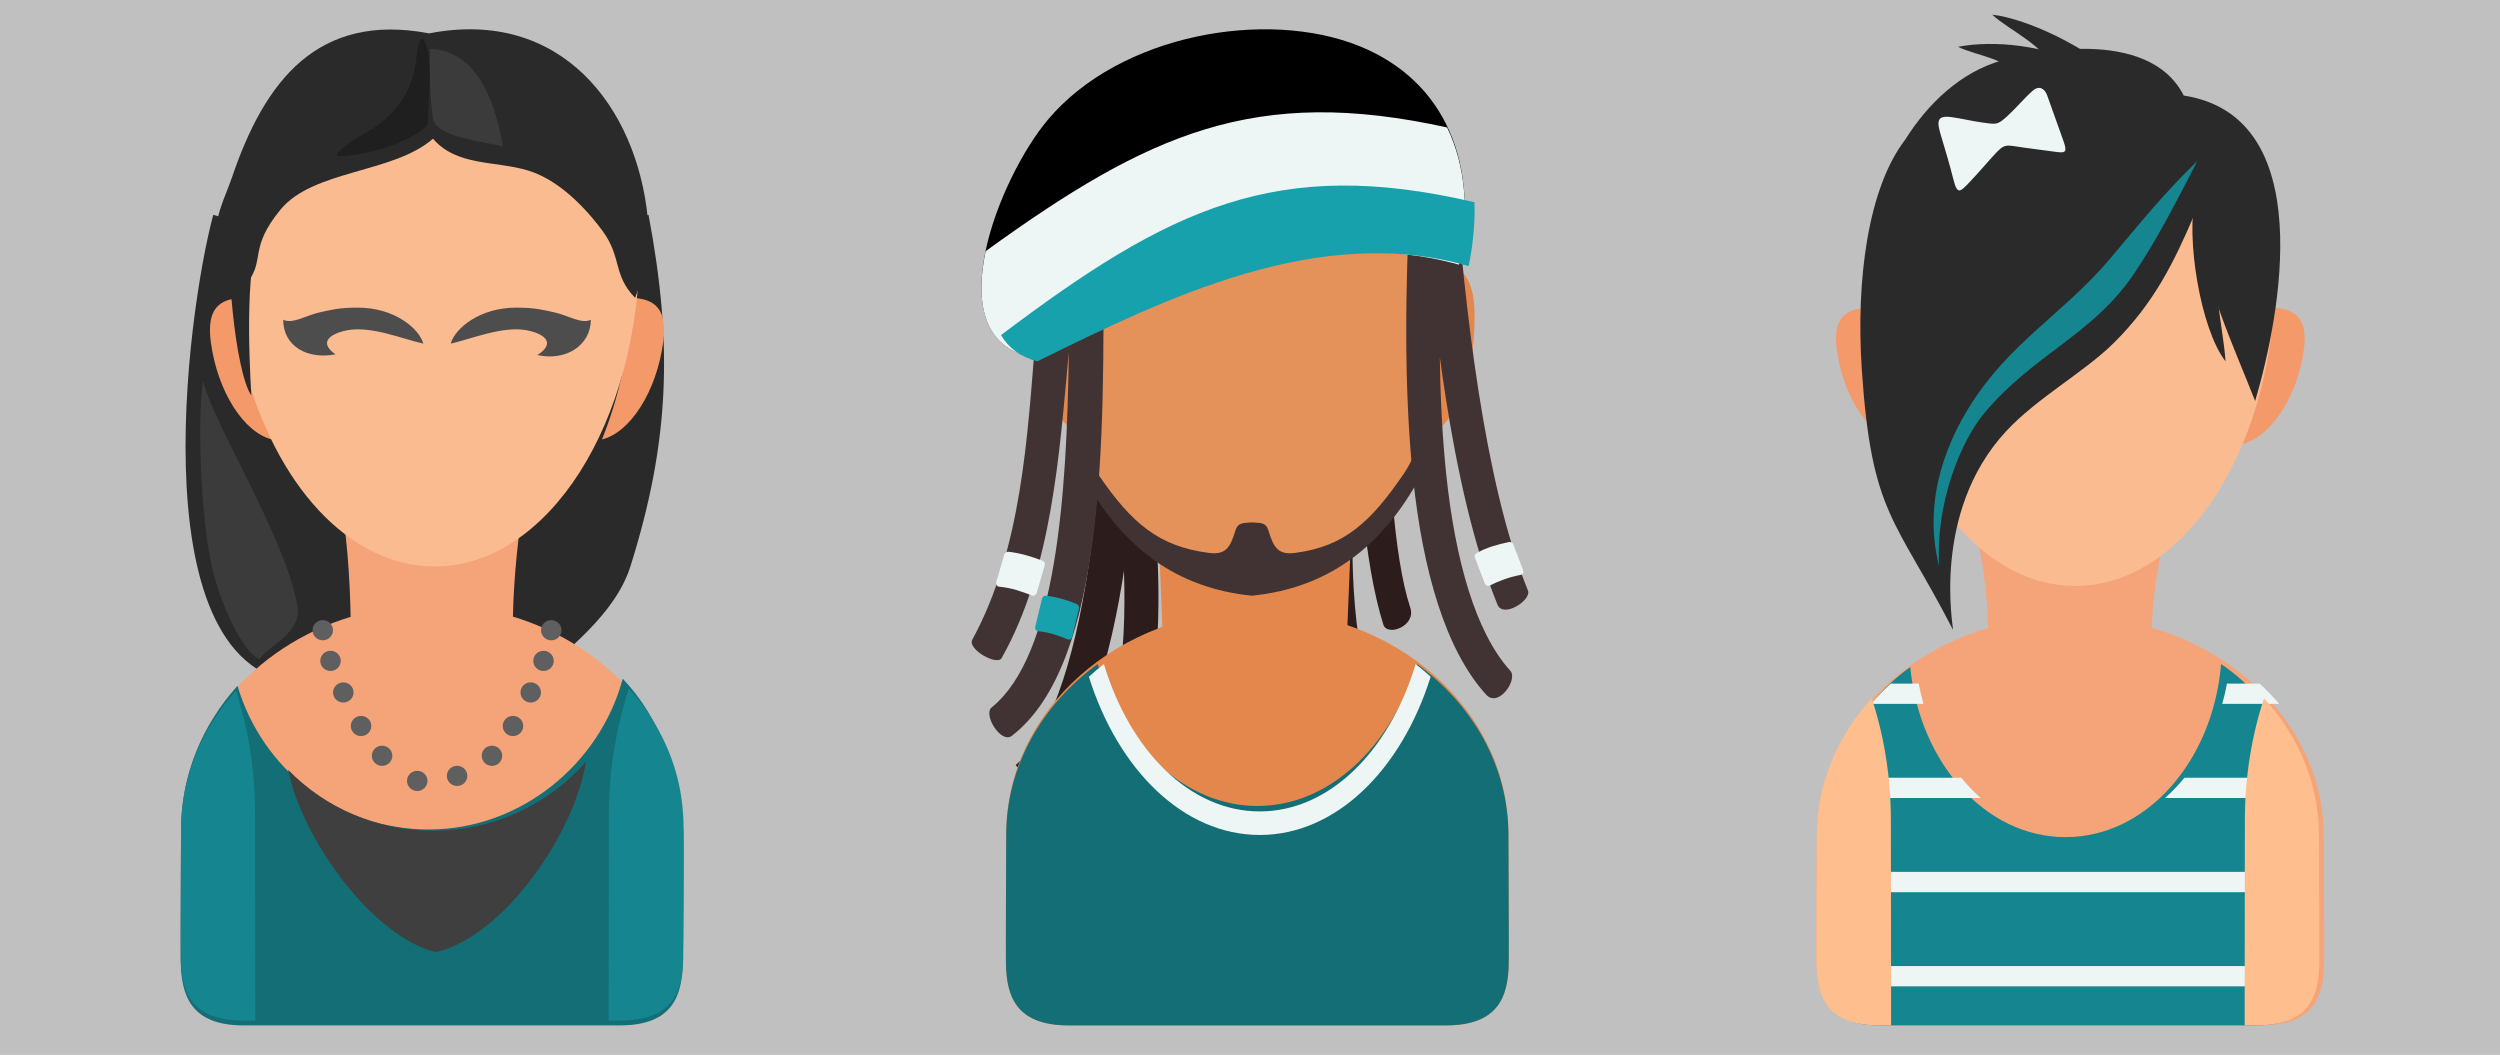<?xml version="1.0" encoding="UTF-8"?>
<svg width="512px" height="216px" viewBox="0 0 512 216" version="1.1" xmlns="http://www.w3.org/2000/svg" xmlns:xlink="http://www.w3.org/1999/xlink">
    <rect x="0" y="0" width="512" height="216" fill="#808080" stroke="none"/>
    <title>featured-image</title>
    <g id="Page-1" stroke="none" stroke-width="1" fill="none" fill-rule="evenodd">
        <g id="featured-image" fill-rule="nonzero">
            <rect id="background" fill-opacity="0.5" fill="#FFFFFF" x="0" y="0" width="512" height="216"></rect>
            <g id="balance" transform="translate(372, 3)">
                <path d="M70.73,80 C71.899,86.426 74.312,93.689 72.55,101.071 C70.43,109.946 68.82,118.293 68.717,125.567 C89.191,131.612 103.922,148.455 103.922,168.287 C103.922,170.229 104.045,192.519 103.982,194.659 C103.801,200.913 102.036,207 90.991,207 L12.979,207 C1.965,207 0.2,200.902 0.018,194.652 C-0.045,192.512 0.078,170.224 0.078,168.287 C0.078,148.499 14.744,131.688 35.147,125.608 C35.015,118.324 33.95,109.962 31.45,101.071 C29.387,93.738 32.101,86.426 33.269,80 L70.73,80" id="Fill-149" fill="#F5A479"></path>
                <path d="M17,88 C11.111,86.654 5.579,78.562 4.188,68.781 C3.233,62.073 6.001,60.245 10.588,60 C11.199,70.229 13.468,79.757 17,88" id="Fill-150" fill="#F49A6A"></path>
                <path d="M87,88 C92.889,86.654 98.421,78.562 99.812,68.781 C100.767,62.073 97.999,60.245 93.412,60 C92.801,70.229 90.532,79.757 87,88" id="Fill-151" fill="#F49A6A"></path>
                <path d="M82.879,133 C81.212,152.913 67.588,168.443 51.024,168.443 C34.631,168.443 21.117,153.234 19.222,133.619 C7.567,141.841 3.077,154.416 3.077,168.513 C3.077,170.439 2.956,192.597 3.018,194.725 C3.198,200.937 1.979,207 12.88,207 L90.09,207 C101.022,207 99.803,200.949 99.983,194.731 C100.044,192.604 99.923,170.444 99.923,168.513 C99.923,154.057 95.049,141.201 82.879,133 Z" id="Fill-152" fill="#15868F"></path>
                <path d="M94.782,141.155 C93.541,139.7 92.202,138.313 90.773,137 L84.084,137 C83.821,138.415 83.497,139.801 83.115,141.155 L94.782,141.155 Z M75.375,156.282 C74.14,157.794 72.806,159.184 71.387,160.436 L100,160.436 L100,156.282 L75.375,156.282 Z M33.649,160.436 C32.231,159.184 30.898,157.794 29.663,156.282 L6,156.282 L6,160.436 L33.649,160.436 Z M21.921,141.155 C21.539,139.802 21.215,138.415 20.952,137 L15.226,137 C13.798,138.313 12.459,139.7 11.218,141.155 L21.921,141.155 Z M6,199 L100,199 L100,194.846 L6,194.846 L6,199 Z M6,179.718 L100,179.718 L100,175.564 L6,175.564 L6,179.718 Z" id="Fill-153" fill="#EDF6F5"></path>
                <path d="M102.923,168.211 C102.923,157.539 98.712,147.733 91.675,140.001 C89.156,147.613 87.749,156.095 87.749,165.04 C87.749,166.298 87.724,187.7 87.705,207 L90.116,207 C101.055,207 102.803,200.901 102.983,194.635 C103.044,192.49 102.923,170.157 102.923,168.211 Z M11.325,140 C4.288,147.732 0.077,157.539 0.077,168.211 C0.077,170.152 -0.044,192.484 0.018,194.628 C0.199,200.89 1.946,207 12.854,207 L15.295,207 C15.276,187.7 15.252,166.298 15.252,165.04 C15.252,156.095 13.844,147.613 11.325,140 L11.325,140 Z" id="Fill-154" fill="#FFBE8E"></path>
                <path d="M84.882,33.149 C85.882,38.713 94,46.592 94,52.658 C94,88.193 75.644,117 53,117 C35.811,117 21.093,100.4 14.999,76.859 C13.065,69.388 12,61.219 12,52.658 C12,43.209 15.752,34.235 18.083,26.152 C30.025,26.452 82.604,20.469 84.882,33.149" id="Fill-155" fill="#FBBB91"></path>
                <path d="M27.984,126 C28.109,125.802 23.426,102.011 38.794,85.381 C45.206,78.441 54.781,73.304 60.921,67.221 C69.117,59.1 73.189,50.782 77.292,41.233 C80.162,56.754 84.964,66.755 89.857,79.128 C95.09,61.401 102.837,20.825 75.232,16.571 C67.944,2.202 43.28,7.844 37.873,9.404 C29.505,11.818 22.825,18.204 18.178,25.616 C10.643,35.427 8.043,54.078 9.304,72.81 C11.306,102.529 16.141,102.999 27.984,126" id="Fill-156" fill="#2A2A2A"></path>
                <path d="M64.829,53.363 C56.35,65.732 44.364,69.601 34.262,81.752 C29.942,86.948 24.345,99.452 25.136,113 C21.44,98.54 27.644,86.31 31.217,80.489 C39.329,67.274 50.597,61.249 60.077,50.061 C65.691,43.436 70.893,36.846 78,30 C73.55,38.607 69.616,46.38 64.829,53.363 Z" id="Fill-157" fill="#15868F"></path>
                <path d="M40.71,13 C39.378,8.831 33.147,8.619 29,6.583 C36.418,5.156 47.033,6.321 55,10.397 C48.811,11.924 46.9,11.472 40.71,13" id="Fill-158" fill="#2A2A2A"></path>
                <path d="M47.973,11.246 C47.853,6.926 39.32,3.14 36,0 C43.302,0.84 55.666,6.816 62,13 C55.817,12.617 54.156,11.629 47.973,11.246" id="Fill-159" fill="#2A2A2A"></path>
                <path d="M39.11,20.772 C37.054,22.648 36.89,22.492 33.894,22.077 C31.795,21.786 29.739,21.274 27.64,20.983 C24.494,20.548 24.67,22.022 25.569,24.961 C26.453,27.846 27.289,30.722 28.018,33.604 C28.868,36.963 29.335,36.46 31.533,34.127 C33.196,32.363 34.479,30.84 36.108,29.044 C38.685,26.202 38.577,26.705 42.534,27.234 C44.507,27.499 46.481,27.762 48.454,28.026 C50.816,28.343 51.562,28.53 50.576,25.82 C49.501,22.864 48.337,19.485 47.26,16.529 C46.832,15.353 45.773,14.267 44.225,15.643 C42.498,17.178 40.848,19.186 39.11,20.772 Z" id="Fill-160" fill="#EDF6F5"></path>
                <path d="M84,50.071 C80.085,52.268 83.302,63.445 83.788,71 C78.675,64.456 75.557,45.514 77.669,37 C80.82,42.573 80.85,44.498 84,50.071" id="Fill-161" fill="#2A2A2A"></path>
            </g>
            <g id="life" transform="translate(199, 6)">
                <path d="M89.115,20.326 C86.313,37.225 85.838,50.311 85.416,69.167 C85.033,86.246 86.364,108.073 89.829,118.459 C91.077,122.199 85.112,124.471 84.306,121.907 C80.351,109.321 78.622,87.865 79.069,68.972 C79.502,49.616 80.024,36.163 82.869,19 L89.115,20.326" id="Fill-66" fill="#2C1C1C"></path>
                <path d="M33.432,49.007 C34.039,52.031 34.378,55.389 34.378,58.924 C34.378,72.221 29.592,83 23.689,83 C17.786,83 13,72.221 13,58.924 C13,43.333 22.674,49.007 33.432,49.007 Z M82.568,49.007 C81.961,52.031 81.622,55.389 81.622,58.924 C81.622,72.221 86.408,83 92.311,83 C98.214,83 103,72.221 103,58.924 C103,43.333 93.326,49.007 82.568,49.007 L82.568,49.007 Z" id="Fill-67" fill="#E4874C"></path>
                <path d="M83.223,49.116 C80.589,65.849 77.933,86.424 77.962,105.014 C77.99,123.05 80.502,139.125 88,147.551 L82.832,152.353 C73.982,142.408 71.019,124.65 70.989,105.014 C70.958,85.932 73.656,64.995 76.332,48 L83.223,49.116 Z M32.09,60.267 C35.011,76.47 38.009,96.378 38.243,114.299 C38.485,132.851 35.708,149.373 26.813,158 L22,152.835 C29.243,145.81 31.489,131.141 31.27,114.383 C31.043,96.996 28.097,77.475 25.226,61.551 L32.09,60.267 L32.09,60.267 Z" id="Fill-68" fill="#2C1C1C"></path>
                <path d="M33.319,58 C35.744,81.184 32.245,139.887 13.756,156 L9,150.691 C24.945,136.795 28.28,78.883 26.172,58.723 L33.319,58" id="Fill-69" fill="#2C1C1C"></path>
                <path d="M109.923,164.743 C109.923,139.48 86.9,119 58.5,119 C30.099,119 7.077,139.48 7.077,164.743 C7.077,166.708 6.956,189.309 7.018,191.48 C7.199,197.817 8.946,204 19.854,204 L97.116,204 C108.055,204 109.803,197.828 109.983,191.486 C110.044,189.315 109.923,166.713 109.923,164.743" id="Fill-70" fill="#E4874C"></path>
                <path d="M79,72 C78.31,88.865 77.619,105.73 76.928,122.595 C76.623,130.057 68.299,138.126 58.457,137.999 C48.845,137.874 39.349,129.662 39.06,122.555 C38.373,105.704 37.687,88.852 37,72 C51,72 65,72 79,72" id="Fill-71" fill="#E4874C"></path>
                <path d="M94.415,21 C96.718,29.033 98,37.952 98,47.343 C98,54.302 97.321,61.002 96.051,67.272 C93.748,78.653 91.161,90.928 85.5,98.489 C71.601,117.052 43.416,116.138 29.735,97.896 C24.193,90.508 21.458,79.139 19.116,68.075 C17.74,61.574 17,54.6 17,47.343 C17,37.952 18.283,29.033 20.586,21 L94.415,21" id="Fill-72" fill="#E5915A"></path>
                <path d="M91.209,130 C85.747,147.096 73.159,159.064 58.5,159.064 C43.841,159.064 31.252,147.096 25.79,130 C14.363,138.328 7.077,150.928 7.077,165.033 C7.077,166.982 6.956,189.418 7.018,191.571 C7.199,197.862 8.946,204 19.854,204 L97.116,204 C108.055,204 109.803,197.874 109.983,191.578 C110.044,189.424 109.923,166.987 109.923,165.033 C109.923,150.928 102.636,138.328 91.209,130 Z" id="Fill-73" fill="#136E75"></path>
                <path d="M90.92,130 C85.59,147.752 73.306,160.179 59,160.179 C44.695,160.179 32.41,147.752 27.08,130 C26.016,130.825 24.988,131.692 24,132.595 C29.988,151.694 43.406,165 59,165 C74.594,165 88.012,151.694 94,132.596 C93.012,131.692 91.985,130.825 90.92,130 Z" id="Fill-74" fill="#EDF6F5"></path>
                <path d="M57.392,116 C42.05,114.458 31.264,106.257 23.728,93.069 C20.412,87.266 21.08,78.587 21.015,78.395 C20.871,77.965 22.454,86.11 26.121,91.453 C32.75,101.11 38.365,105.97 48.668,107.247 C51.946,107.653 52.951,106.193 53.997,102.695 C54.503,101.006 55.528,101.106 57.448,100.993 C59.367,101.106 60.282,101.006 60.788,102.695 C61.834,106.193 62.838,107.653 66.116,107.247 C76.419,105.97 81.811,100.766 88.44,91.108 C92.107,85.765 94.137,76.586 93.993,77.014 C93.928,77.208 94.373,87.266 91.057,93.069 C83.521,106.257 72.735,114.458 57.392,116" id="Fill-75" fill="#413333"></path>
                <path d="M26.981,45.393 L26.985,48.045 C27.046,82.279 27.677,129.782 8.208,144.709 C6.025,146.383 2.273,140.35 4.098,138.876 C17.256,128.256 19.523,95.611 19.887,66.18 C17.967,86.868 16.47,110.443 6.144,128.761 C5.198,130.44 -0.923,126.94 0.119,125.028 C10.221,106.492 11.401,83.742 13.085,62.892 C13.956,52.114 14.034,41.295 13.006,31.153 C31.113,29.272 10.49,45.393 26.981,45.393" id="Fill-76" fill="#413333"></path>
                <path d="M98.91,30 C99.905,42.652 101.368,58.56 103.826,74.239 C106.159,89.124 109.38,103.735 113.929,114.958 C114.708,116.879 108.856,120.708 107.682,117.82 C102.858,105.965 99.487,90.764 97.074,75.367 C96.643,72.623 96.243,69.871 95.871,67.129 C95.987,75.343 96.384,83.617 97.222,91.478 C99.045,108.478 103.106,123.445 110.306,131.355 C111.951,133.161 107.886,139.038 105.367,136.272 C96.935,127.013 92.401,110.615 90.432,92.246 C88.42,73.354 88.872,52.325 89.712,35.202 L92.486,35.343 C92.351,33.72 92.224,32.137 92.103,30.602 L98.91,30" id="Fill-77" fill="#413333"></path>
                <path d="M11.569,67 C-7.129,62.308 5.629,30.349 15.631,18.489 C30.411,0.967 60.42,-4.213 79.369,3.428 C97.139,10.594 104.027,27.79 99.786,48.086 C69.081,39.472 37.792,54.501 11.569,67 Z" id="Fill-78" fill="#000000"></path>
                <path d="M11.568,67 C2.181,64.658 0.723,55.484 2.864,45.438 C36.316,21.247 58.096,11.435 97.366,20.106 C101.18,27.978 102,37.668 99.787,48.199 C69.081,39.635 37.792,54.575 11.568,67 Z" id="Fill-79" fill="#EDF6F5"></path>
                <path d="M13.438,68 C9.926,67.092 7.521,65.195 6,62.63 C40.594,36.531 62.533,25.944 102.978,35.419 C103.101,39.578 102.705,43.959 101.786,48.491 C71.035,39.606 39.701,55.108 13.438,68 Z" id="Fill-80" fill="#17A1AC"></path>
                <path d="M109.936,105.026 C110.338,104.936 110.759,105.084 110.9,105.453 C111.584,107.24 112.269,109.027 112.953,110.814 C113.095,111.182 112.908,111.651 112.502,111.726 C110.071,112.177 107.979,112.97 106.059,113.937 C105.693,114.121 105.235,113.878 105.095,113.51 C104.41,111.723 103.726,109.936 103.041,108.149 C102.9,107.78 103.137,107.437 103.493,107.236 C105.538,106.077 107.729,105.519 109.936,105.026 Z" id="Fill-82" fill="#EDF6F5"></path>
                <path d="M21.472,117.698 C21.833,117.847 22.075,118.211 21.979,118.61 C21.514,120.548 21.049,122.484 20.584,124.421 C20.489,124.821 20.091,125.107 19.729,124.961 C17.797,124.184 15.84,123.445 13.53,123.27 C13.144,123.241 12.927,122.757 13.022,122.358 C13.488,120.421 13.952,118.484 14.417,116.547 C14.513,116.147 14.888,115.962 15.273,116.006 C17.498,116.261 19.529,116.894 21.472,117.698 Z" id="Fill-83" fill="#17A1AC"></path>
                <path d="M14.436,108.821 C14.828,108.977 15.087,109.342 14.973,109.734 C14.418,111.637 13.863,113.54 13.308,115.443 C13.193,115.835 12.749,116.11 12.354,115.957 C10.244,115.145 8.106,114.37 5.567,114.145 C5.143,114.108 4.915,113.625 5.029,113.232 C5.584,111.329 6.14,109.427 6.695,107.524 C6.809,107.131 7.226,106.957 7.648,107.009 C10.092,107.312 12.314,107.982 14.436,108.821 Z" id="Fill-84" fill="#EDF6F5"></path>
            </g>
            <g id="work" transform="translate(37, 6)">
                <path d="M18.133,41.331 C14.314,40.22 10.495,39.11 6.676,38 C1.315,57.815 -9.302,134.968 27.112,133.991 C33.821,131.266 39.291,133.082 46,130.357 C40.675,105.376 19.321,67.058 18.133,41.331" id="Fill-162" fill="#2A2A2A"></path>
                <path d="M84.257,41.632 C88.01,40.522 92.068,39.11 95.821,38 C100.865,64.75 100.105,84.549 92.117,109.977 C88.977,119.971 78.606,127.321 73.91,132.121 C67.317,129.397 58.594,136.055 52,133.331 C57.234,108.365 83.089,67.344 84.257,41.632" id="Fill-163" fill="#2A2A2A"></path>
                <path d="M70.05,74 C71.207,80.527 72.41,87.905 70.665,95.403 C69.159,101.87 68.153,113.288 68.057,120.285 C88.333,126.425 102.923,143.533 102.923,163.677 C102.923,165.65 103.044,188.291 102.983,190.464 C102.803,196.817 101.055,203 90.115,203 L12.854,203 C1.946,203 0.198,196.806 0.018,190.457 C-0.044,188.284 0.077,165.645 0.077,163.677 C0.077,143.577 14.602,126.502 34.809,120.327 C34.685,113.333 34.057,101.686 32.335,95.403 C30.292,87.954 31.792,80.527 32.949,74 L70.05,74" id="Fill-164" fill="#F5A479"></path>
                <path d="M75.901,121 C74.742,121 73.803,121.926 73.803,123.07 C73.803,124.212 74.742,125.139 75.901,125.139 C77.061,125.139 78,124.212 78,123.07 C78,121.926 77.061,121 75.901,121 Z M41.249,146.714 C42.408,146.714 43.348,147.641 43.348,148.783 C43.348,149.926 42.408,150.853 41.249,150.853 C40.09,150.853 39.151,149.926 39.151,148.783 C39.151,147.641 40.09,146.714 41.249,146.714 Z M36.943,140.614 C38.101,140.614 39.041,141.54 39.041,142.684 C39.041,143.827 38.101,144.753 36.943,144.753 C35.784,144.753 34.844,143.827 34.844,142.684 C34.844,141.54 35.784,140.614 36.943,140.614 Z M33.309,133.746 C34.467,133.746 35.407,134.673 35.407,135.816 C35.407,136.959 34.467,137.885 33.309,137.885 C32.15,137.885 31.21,136.959 31.21,135.816 C31.21,134.673 32.15,133.746 33.309,133.746 Z M30.69,127.279 C31.849,127.279 32.789,128.206 32.789,129.349 C32.789,130.492 31.849,131.418 30.69,131.418 C29.531,131.418 28.592,130.492 28.592,129.349 C28.592,128.206 29.531,127.279 30.69,127.279 Z M29.099,121 C30.257,121 31.197,121.926 31.197,123.07 C31.197,124.212 30.257,125.139 29.099,125.139 C27.939,125.139 27,124.212 27,123.07 C27,121.926 27.939,121 29.099,121 Z M63.751,146.714 C62.592,146.714 61.653,147.641 61.653,148.783 C61.653,149.926 62.592,150.853 63.751,150.853 C64.91,150.853 65.85,149.926 65.85,148.783 C65.85,147.641 64.91,146.714 63.751,146.714 Z M48.451,151.861 C47.292,151.861 46.353,152.788 46.353,153.93 C46.353,155.074 47.292,156 48.451,156 C49.61,156 50.55,155.074 50.55,153.93 C50.55,152.788 49.61,151.861 48.451,151.861 Z M56.611,150.832 C55.452,150.832 54.513,151.759 54.513,152.901 C54.513,154.044 55.452,154.971 56.611,154.971 C57.77,154.971 58.71,154.044 58.71,152.901 C58.71,151.759 57.77,150.832 56.611,150.832 Z M68.058,140.614 C66.899,140.614 65.959,141.54 65.959,142.684 C65.959,143.827 66.899,144.753 68.058,144.753 C69.217,144.753 70.156,143.827 70.156,142.684 C70.156,141.54 69.217,140.614 68.058,140.614 Z M71.691,133.746 C70.533,133.746 69.593,134.673 69.593,135.816 C69.593,136.959 70.533,137.885 71.691,137.885 C72.85,137.885 73.79,136.959 73.79,135.816 C73.79,134.673 72.85,133.746 71.691,133.746 Z M74.31,127.279 C73.151,127.279 72.211,128.206 72.211,129.349 C72.211,130.492 73.151,131.418 74.31,131.418 C75.469,131.418 76.408,130.492 76.408,129.349 C76.408,128.206 75.469,127.279 74.31,127.279 L74.31,127.279 Z" id="Fill-165" fill="#5F5F5F"></path>
                <path d="M102.938,163.949 C103.095,166.017 102.91,189.019 102.848,191.233 C102.669,197.703 100.924,204 89.998,204 L12.837,204 C1.943,204 0.198,197.691 0.018,191.226 C-0.044,189.012 0.076,165.954 0.076,163.949 C0.076,152.759 4.411,142.489 11.639,134.45 C16.656,151.465 32.118,163.876 50.825,163.876 C69.532,163.876 85.847,150.531 90.535,133 C98.319,141.181 102.055,152.321 102.938,163.949 Z" id="Fill-166" fill="#136E75"></path>
                <path d="M22,151.65 C29.511,159.348 40.058,164.137 51.739,164.137 C64.233,164.137 75.428,158.657 83,150 C80.753,164.506 66.391,185.582 52.353,189 C39.716,186.19 24.912,166.17 22,151.65" id="Fill-167" fill="#3F3F3F"></path>
                <path d="M18.718,84 C12.957,82.606 7.545,74.225 6.184,64.094 C5.25,57.147 7.958,55.254 12.445,55 C13.043,65.594 15.263,75.463 18.718,84 Z M86.282,84 C92.043,82.606 97.455,74.225 98.816,64.094 C99.75,57.147 97.042,55.254 92.555,55 C91.957,65.594 89.737,75.463 86.282,84 L86.282,84 Z" id="Fill-168" fill="#F49A6A"></path>
                <path d="M103,163.909 C103,160.41 102.63,156.962 101.815,153.622 C100.124,146.693 96.547,140.257 91.803,135 C89.285,142.672 87.687,151.7 87.687,160.714 C87.687,161.982 87.662,183.55 87.643,203 L90.052,203 C100.984,203 102.731,196.854 102.91,190.539 C102.972,188.378 103,165.87 103,163.909 Z M11.317,135.479 C4.284,143.271 0.077,153.154 0.077,163.909 C0.077,165.865 -0.044,188.371 0.018,190.532 C0.198,196.842 1.944,203 12.845,203 L15.284,203 C15.265,183.55 15.241,161.982 15.241,160.714 C15.241,151.7 13.834,143.151 11.317,135.479 L11.317,135.479 Z" id="Fill-169" fill="#15868F"></path>
                <path d="M84.659,24.327 C85.683,30.011 94,38.061 94,44.26 C94,80.567 75.196,110 52,110 C34.392,110 19.315,93.039 13.072,68.986 C11.091,61.353 10,53.006 10,44.26 C10,34.605 13.843,25.436 16.231,17.177 C28.465,17.483 82.325,11.371 84.659,24.327" id="Fill-170" fill="#FBBB91"></path>
                <path d="M9.405,54.179 C9.44,54.112 11.969,53.99 13.636,51.889 C17.35,47.208 13.876,44.945 20.435,36.942 C27.162,28.736 43.537,29.533 51.679,22.403 C56.553,28.104 64.437,26.883 71.157,28.922 C78.587,31.176 84.413,38.631 86.264,41.101 C90.475,46.717 88.409,50.212 93.074,55 C95.854,47.28 96.492,46.907 95.662,38.619 C93.397,16.003 77.971,-4.424 50.904,0.834 C28.059,-3.496 17.2,10.554 10.501,30.361 C9.685,32.776 8.002,36.374 7.569,38.912 C5.963,48.33 8.139,42.298 9.405,54.179" id="Fill-171" fill="#2A2A2A"></path>
                <path d="M66,24 C64.144,13.211 60.003,4.381 51.036,4 C50.922,8.191 51.068,13.985 51.642,18.175 C52.192,22.19 62.239,22.957 66,24" id="Fill-172" fill="#3B3B3B"></path>
                <path d="M32.275,25.982 C33.768,26.137 39.665,25.272 44.033,23.477 C47.706,21.968 50.618,20.323 50.639,18.92 C50.698,15.089 51.346,9.031 50.749,5.291 C50.096,1.208 48.844,0.453 48.288,5.734 C47.697,11.362 45.31,16.865 38.155,21.044 C34.52,23.166 30.974,25.548 32.275,25.982" id="Fill-173" fill="#1F1F1F"></path>
                <path d="M16.178,129 C17.768,126.232 25.059,123.792 23.87,117.759 C20.98,103.1 6.458,80.438 4.619,72 C3.593,77.854 3.826,93.103 5.438,104.741 C6.374,111.495 7.961,115.815 9.552,119.553 C11.548,124.24 14.234,128.374 16.178,129" id="Fill-174" fill="#3B3B3B"></path>
                <path d="M17,39.559 C13.03,46.747 13.998,66.36 14.468,75 C11.101,69.973 9.079,46.493 10.417,40.206 C13.155,45.853 14.262,33.912 17,39.559" id="Fill-175" fill="#2A2A2A"></path>
                <path d="M36.304,57 C43.68,57 48.797,61.189 49.7,64.372 C45.593,63.48 39.277,60.771 34.29,61.608 C31.821,62.023 28.251,63.479 30.919,65.951 C31.164,66.177 31.436,66.38 31.73,66.562 C26.057,67.674 21,65.001 21,59.472 C22.808,60.451 25.726,58.589 28.271,58.019 C30.756,57.462 32.352,57 36.304,57 Z M68.696,57 C61.32,57 56.203,61.189 55.3,64.372 C59.407,63.48 65.724,60.771 70.711,61.608 C73.179,62.023 76.749,63.479 74.081,65.951 C73.769,66.241 73.411,66.492 73.019,66.709 C78.815,68.019 84,64.786 84,59.472 C82.192,60.451 79.275,58.589 76.73,58.019 C74.245,57.462 72.648,57 68.696,57 L68.696,57 Z" id="Fill-177" fill="#4D4D4D"></path>
            </g>
        </g>
    </g>
</svg>